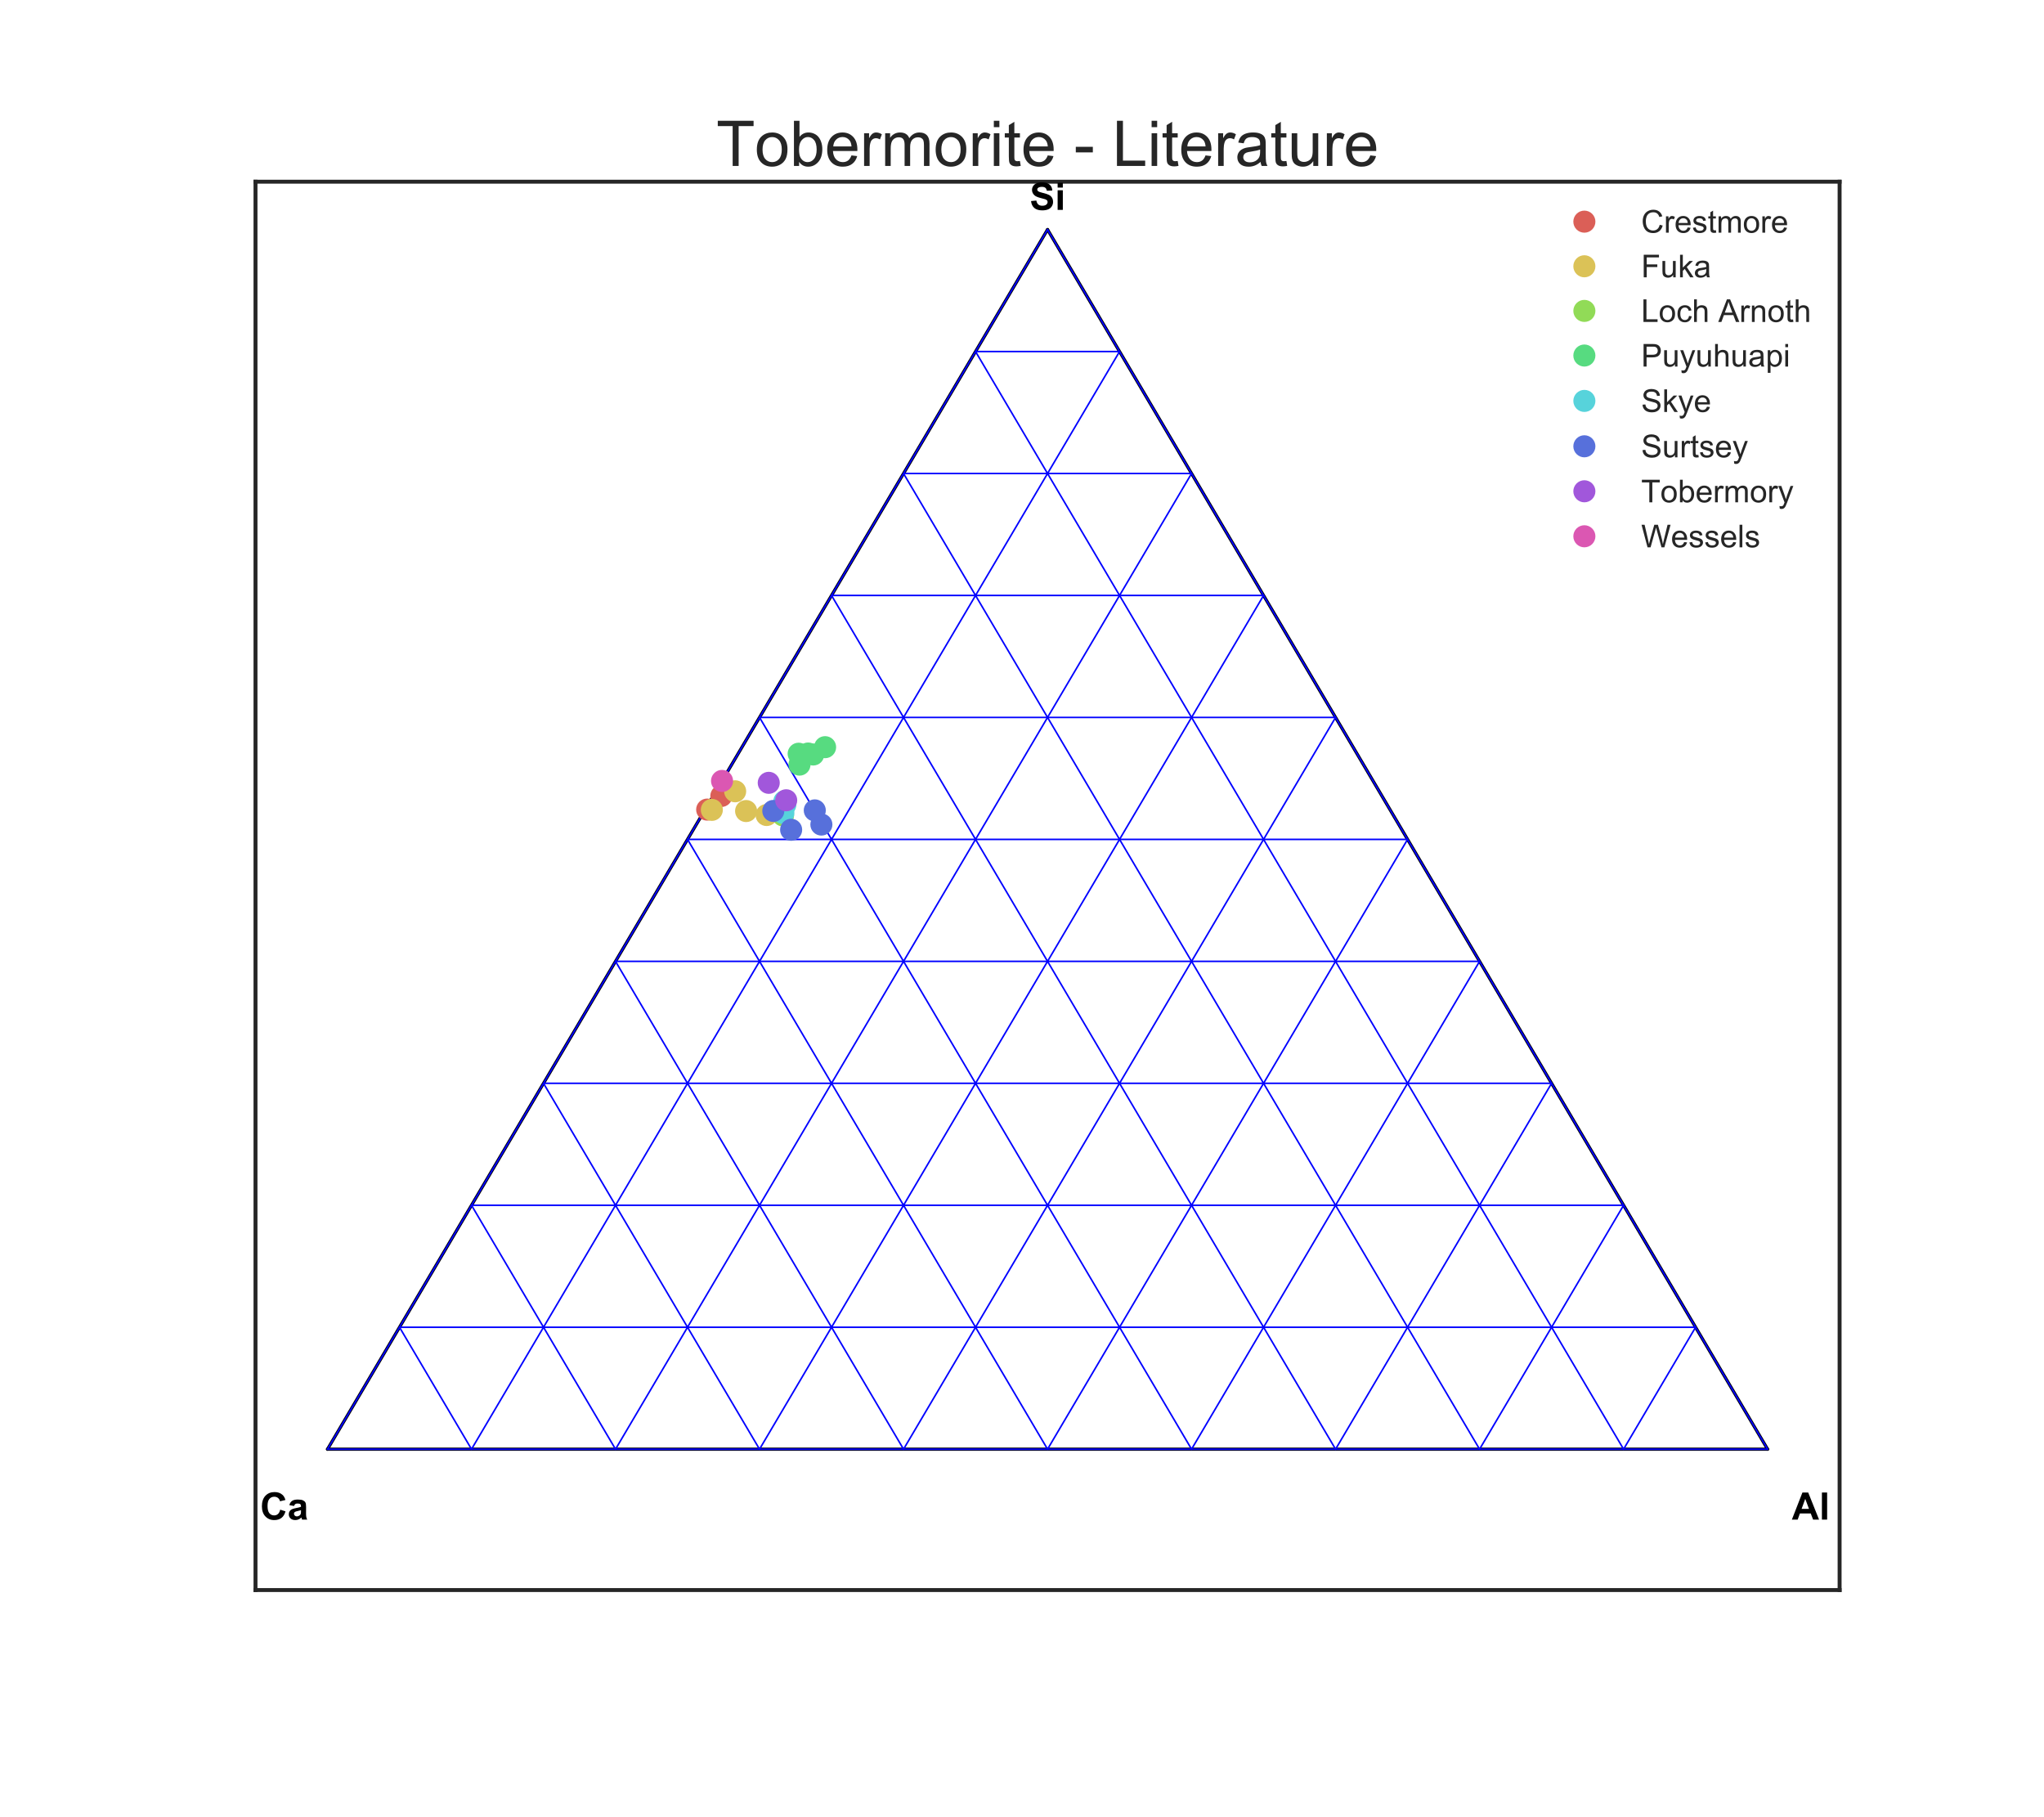 <?xml version="1.0" encoding="utf-8" standalone="no"?>
<!DOCTYPE svg PUBLIC "-//W3C//DTD SVG 1.1//EN"
  "http://www.w3.org/Graphics/SVG/1.1/DTD/svg11.dtd">
<!-- Created with matplotlib (http://matplotlib.org/) -->
<svg height="576pt" version="1.1" viewBox="0 0 648 576" width="648pt" xmlns="http://www.w3.org/2000/svg" xmlns:xlink="http://www.w3.org/1999/xlink">
 <defs>
  <style type="text/css">
*{stroke-linecap:butt;stroke-linejoin:round;stroke-miterlimit:100000;}
  </style>
 </defs>
 <g id="figure_1">
  <g id="patch_1">
   <path d="M 0 576 
L 648 576 
L 648 0 
L 0 0 
z
" style="fill:#ffffff;"/>
  </g>
  <g id="axes_1">
   <g id="patch_2">
    <path d="M 81 504 
L 583.2 504 
L 583.2 57.6 
L 81 57.6 
z
" style="fill:#ffffff;"/>
   </g>
   <g id="matplotlib.axis_1"/>
   <g id="matplotlib.axis_2"/>
   <g id="line2d_1">
    <path clip-path="url(#pa84ef11600)" d="M 332.1 72.766 
L 560.373 459.36 
" style="fill:none;stroke:#000000;stroke-linecap:round;"/>
   </g>
   <g id="line2d_2">
    <path clip-path="url(#pa84ef11600)" d="M 103.827 459.36 
L 560.373 459.36 
" style="fill:none;stroke:#000000;stroke-linecap:round;"/>
   </g>
   <g id="line2d_3">
    <path clip-path="url(#pa84ef11600)" d="M 332.1 72.766 
L 103.827 459.36 
" style="fill:none;stroke:#000000;stroke-linecap:round;"/>
   </g>
   <g id="line2d_4">
    <path clip-path="url(#pa84ef11600)" d="M 332.1 72.766 
L 560.373 459.36 
" style="fill:none;stroke:#0000ff;stroke-linecap:round;stroke-width:0.5;"/>
   </g>
   <g id="line2d_5">
    <path clip-path="url(#pa84ef11600)" d="M 309.273 111.426 
L 514.718 459.36 
" style="fill:none;stroke:#0000ff;stroke-linecap:round;stroke-width:0.5;"/>
   </g>
   <g id="line2d_6">
    <path clip-path="url(#pa84ef11600)" d="M 286.445 150.085 
L 469.064 459.36 
" style="fill:none;stroke:#0000ff;stroke-linecap:round;stroke-width:0.5;"/>
   </g>
   <g id="line2d_7">
    <path clip-path="url(#pa84ef11600)" d="M 263.618 188.744 
L 423.409 459.36 
" style="fill:none;stroke:#0000ff;stroke-linecap:round;stroke-width:0.5;"/>
   </g>
   <g id="line2d_8">
    <path clip-path="url(#pa84ef11600)" d="M 240.791 227.404 
L 377.755 459.36 
" style="fill:none;stroke:#0000ff;stroke-linecap:round;stroke-width:0.5;"/>
   </g>
   <g id="line2d_9">
    <path clip-path="url(#pa84ef11600)" d="M 217.964 266.063 
L 332.1 459.36 
" style="fill:none;stroke:#0000ff;stroke-linecap:round;stroke-width:0.5;"/>
   </g>
   <g id="line2d_10">
    <path clip-path="url(#pa84ef11600)" d="M 195.136 304.723 
L 286.445 459.36 
" style="fill:none;stroke:#0000ff;stroke-linecap:round;stroke-width:0.5;"/>
   </g>
   <g id="line2d_11">
    <path clip-path="url(#pa84ef11600)" d="M 172.309 343.382 
L 240.791 459.36 
" style="fill:none;stroke:#0000ff;stroke-linecap:round;stroke-width:0.5;"/>
   </g>
   <g id="line2d_12">
    <path clip-path="url(#pa84ef11600)" d="M 149.482 382.041 
L 195.136 459.36 
" style="fill:none;stroke:#0000ff;stroke-linecap:round;stroke-width:0.5;"/>
   </g>
   <g id="line2d_13">
    <path clip-path="url(#pa84ef11600)" d="M 126.655 420.701 
L 149.482 459.36 
" style="fill:none;stroke:#0000ff;stroke-linecap:round;stroke-width:0.5;"/>
   </g>
   <g id="line2d_14">
    <path clip-path="url(#pa84ef11600)" d="M 103.827 459.36 
L 560.373 459.36 
" style="fill:none;stroke:#0000ff;stroke-linecap:round;stroke-width:0.5;"/>
   </g>
   <g id="line2d_15">
    <path clip-path="url(#pa84ef11600)" d="M 332.1 72.766 
L 103.827 459.36 
" style="fill:none;stroke:#0000ff;stroke-linecap:round;stroke-width:0.5;"/>
   </g>
   <g id="line2d_16">
    <path clip-path="url(#pa84ef11600)" d="M 126.655 420.701 
L 537.545 420.701 
" style="fill:none;stroke:#0000ff;stroke-linecap:round;stroke-width:0.5;"/>
   </g>
   <g id="line2d_17">
    <path clip-path="url(#pa84ef11600)" d="M 354.927 111.426 
L 149.482 459.36 
" style="fill:none;stroke:#0000ff;stroke-linecap:round;stroke-width:0.5;"/>
   </g>
   <g id="line2d_18">
    <path clip-path="url(#pa84ef11600)" d="M 149.482 382.041 
L 514.718 382.041 
" style="fill:none;stroke:#0000ff;stroke-linecap:round;stroke-width:0.5;"/>
   </g>
   <g id="line2d_19">
    <path clip-path="url(#pa84ef11600)" d="M 377.755 150.085 
L 195.136 459.36 
" style="fill:none;stroke:#0000ff;stroke-linecap:round;stroke-width:0.5;"/>
   </g>
   <g id="line2d_20">
    <path clip-path="url(#pa84ef11600)" d="M 172.309 343.382 
L 491.891 343.382 
" style="fill:none;stroke:#0000ff;stroke-linecap:round;stroke-width:0.5;"/>
   </g>
   <g id="line2d_21">
    <path clip-path="url(#pa84ef11600)" d="M 400.582 188.744 
L 240.791 459.36 
" style="fill:none;stroke:#0000ff;stroke-linecap:round;stroke-width:0.5;"/>
   </g>
   <g id="line2d_22">
    <path clip-path="url(#pa84ef11600)" d="M 195.136 304.723 
L 469.064 304.723 
" style="fill:none;stroke:#0000ff;stroke-linecap:round;stroke-width:0.5;"/>
   </g>
   <g id="line2d_23">
    <path clip-path="url(#pa84ef11600)" d="M 423.409 227.404 
L 286.445 459.36 
" style="fill:none;stroke:#0000ff;stroke-linecap:round;stroke-width:0.5;"/>
   </g>
   <g id="line2d_24">
    <path clip-path="url(#pa84ef11600)" d="M 217.964 266.063 
L 446.236 266.063 
" style="fill:none;stroke:#0000ff;stroke-linecap:round;stroke-width:0.5;"/>
   </g>
   <g id="line2d_25">
    <path clip-path="url(#pa84ef11600)" d="M 446.236 266.063 
L 332.1 459.36 
" style="fill:none;stroke:#0000ff;stroke-linecap:round;stroke-width:0.5;"/>
   </g>
   <g id="line2d_26">
    <path clip-path="url(#pa84ef11600)" d="M 240.791 227.404 
L 423.409 227.404 
" style="fill:none;stroke:#0000ff;stroke-linecap:round;stroke-width:0.5;"/>
   </g>
   <g id="line2d_27">
    <path clip-path="url(#pa84ef11600)" d="M 469.064 304.723 
L 377.755 459.36 
" style="fill:none;stroke:#0000ff;stroke-linecap:round;stroke-width:0.5;"/>
   </g>
   <g id="line2d_28">
    <path clip-path="url(#pa84ef11600)" d="M 263.618 188.744 
L 400.582 188.744 
" style="fill:none;stroke:#0000ff;stroke-linecap:round;stroke-width:0.5;"/>
   </g>
   <g id="line2d_29">
    <path clip-path="url(#pa84ef11600)" d="M 491.891 343.382 
L 423.409 459.36 
" style="fill:none;stroke:#0000ff;stroke-linecap:round;stroke-width:0.5;"/>
   </g>
   <g id="line2d_30">
    <path clip-path="url(#pa84ef11600)" d="M 286.445 150.085 
L 377.755 150.085 
" style="fill:none;stroke:#0000ff;stroke-linecap:round;stroke-width:0.5;"/>
   </g>
   <g id="line2d_31">
    <path clip-path="url(#pa84ef11600)" d="M 514.718 382.041 
L 469.064 459.36 
" style="fill:none;stroke:#0000ff;stroke-linecap:round;stroke-width:0.5;"/>
   </g>
   <g id="line2d_32">
    <path clip-path="url(#pa84ef11600)" d="M 309.273 111.426 
L 354.927 111.426 
" style="fill:none;stroke:#0000ff;stroke-linecap:round;stroke-width:0.5;"/>
   </g>
   <g id="line2d_33">
    <path clip-path="url(#pa84ef11600)" d="M 537.545 420.701 
L 514.718 459.36 
" style="fill:none;stroke:#0000ff;stroke-linecap:round;stroke-width:0.5;"/>
   </g>
   <g id="line2d_34">
    <path clip-path="url(#pa84ef11600)" d="M 332.1 72.766 
L 332.1 72.766 
" style="fill:none;stroke:#0000ff;stroke-linecap:round;stroke-width:0.5;"/>
   </g>
   <g id="line2d_35">
    <path clip-path="url(#pa84ef11600)" d="M 560.373 459.36 
L 560.373 459.36 
" style="fill:none;stroke:#0000ff;stroke-linecap:round;stroke-width:0.5;"/>
   </g>
   <g id="line2d_36">
    <defs>
     <path d="M 0 3.5 
C 0.928 3.5 1.819 3.131 2.475 2.475 
C 3.131 1.819 3.5 0.928 3.5 0 
C 3.5 -0.928 3.131 -1.819 2.475 -2.475 
C 1.819 -3.131 0.928 -3.5 0 -3.5 
C -0.928 -3.5 -1.819 -3.131 -2.475 -2.475 
C -3.131 -1.819 -3.5 -0.928 -3.5 0 
C -3.5 0.928 -3.131 1.819 -2.475 2.475 
C -1.819 3.131 -0.928 3.5 0 3.5 
z
" id="m3e4c8a37f7"/>
    </defs>
    <g clip-path="url(#pa84ef11600)">
     <use style="fill:#db5f57;" x="228.686" xlink:href="#m3e4c8a37f7" y="252.3"/>
     <use style="fill:#db5f57;" x="224.192" xlink:href="#m3e4c8a37f7" y="256.621"/>
    </g>
   </g>
   <g id="line2d_37">
    <defs>
     <path d="M 0 3.5 
C 0.928 3.5 1.819 3.131 2.475 2.475 
C 3.131 1.819 3.5 0.928 3.5 0 
C 3.5 -0.928 3.131 -1.819 2.475 -2.475 
C 1.819 -3.131 0.928 -3.5 0 -3.5 
C -0.928 -3.5 -1.819 -3.131 -2.475 -2.475 
C -3.131 -1.819 -3.5 -0.928 -3.5 0 
C -3.5 0.928 -3.131 1.819 -2.475 2.475 
C -1.819 3.131 -0.928 3.5 0 3.5 
z
" id="m1f2a8ddabf"/>
    </defs>
    <g clip-path="url(#pa84ef11600)">
     <use style="fill:#dbc257;" x="225.67" xlink:href="#m1f2a8ddabf" y="256.709"/>
     <use style="fill:#dbc257;" x="233.063" xlink:href="#m1f2a8ddabf" y="250.817"/>
     <use style="fill:#dbc257;" x="236.534" xlink:href="#m1f2a8ddabf" y="257.08"/>
     <use style="fill:#dbc257;" x="243.032" xlink:href="#m1f2a8ddabf" y="258.337"/>
    </g>
   </g>
   <g id="line2d_38">
    <defs>
     <path d="M 0 3.5 
C 0.928 3.5 1.819 3.131 2.475 2.475 
C 3.131 1.819 3.5 0.928 3.5 0 
C 3.5 -0.928 3.131 -1.819 2.475 -2.475 
C 1.819 -3.131 0.928 -3.5 0 -3.5 
C -0.928 -3.5 -1.819 -3.131 -2.475 -2.475 
C -3.131 -1.819 -3.5 -0.928 -3.5 0 
C -3.5 0.928 -3.131 1.819 -2.475 2.475 
C -1.819 3.131 -0.928 3.5 0 3.5 
z
" id="m3daeba7bd1"/>
    </defs>
    <g clip-path="url(#pa84ef11600)">
     <use style="fill:#91db57;" x="248.241" xlink:href="#m3daeba7bd1" y="258.474"/>
    </g>
   </g>
   <g id="line2d_39">
    <defs>
     <path d="M 0 3.5 
C 0.928 3.5 1.819 3.131 2.475 2.475 
C 3.131 1.819 3.5 0.928 3.5 0 
C 3.5 -0.928 3.131 -1.819 2.475 -2.475 
C 1.819 -3.131 0.928 -3.5 0 -3.5 
C -0.928 -3.5 -1.819 -3.131 -2.475 -2.475 
C -3.131 -1.819 -3.5 -0.928 -3.5 0 
C -3.5 0.928 -3.131 1.819 -2.475 2.475 
C -1.819 3.131 -0.928 3.5 0 3.5 
z
" id="m1ecb5967db"/>
    </defs>
    <g clip-path="url(#pa84ef11600)">
     <use style="fill:#57db80;" x="253.196" xlink:href="#m1ecb5967db" y="238.909"/>
     <use style="fill:#57db80;" x="256.203" xlink:href="#m1ecb5967db" y="238.848"/>
     <use style="fill:#57db80;" x="257.81" xlink:href="#m1ecb5967db" y="239.154"/>
     <use style="fill:#57db80;" x="253.457" xlink:href="#m1ecb5967db" y="242.362"/>
     <use style="fill:#57db80;" x="261.577" xlink:href="#m1ecb5967db" y="236.835"/>
    </g>
   </g>
   <g id="line2d_40">
    <defs>
     <path d="M 0 3.5 
C 0.928 3.5 1.819 3.131 2.475 2.475 
C 3.131 1.819 3.5 0.928 3.5 0 
C 3.5 -0.928 3.131 -1.819 2.475 -2.475 
C 1.819 -3.131 0.928 -3.5 0 -3.5 
C -0.928 -3.5 -1.819 -3.131 -2.475 -2.475 
C -3.131 -1.819 -3.5 -0.928 -3.5 0 
C -3.5 0.928 -3.131 1.819 -2.475 2.475 
C -1.819 3.131 -0.928 3.5 0 3.5 
z
" id="m23160a7b7f"/>
    </defs>
    <g clip-path="url(#pa84ef11600)">
     <use style="fill:#57d3db;" x="248.651" xlink:href="#m23160a7b7f" y="253.997"/>
     <use style="fill:#57d3db;" x="248.963" xlink:href="#m23160a7b7f" y="255.082"/>
     <use style="fill:#57d3db;" x="248.348" xlink:href="#m23160a7b7f" y="257.69"/>
    </g>
   </g>
   <g id="line2d_41">
    <defs>
     <path d="M 0 3.5 
C 0.928 3.5 1.819 3.131 2.475 2.475 
C 3.131 1.819 3.5 0.928 3.5 0 
C 3.5 -0.928 3.131 -1.819 2.475 -2.475 
C 1.819 -3.131 0.928 -3.5 0 -3.5 
C -0.928 -3.5 -1.819 -3.131 -2.475 -2.475 
C -3.131 -1.819 -3.5 -0.928 -3.5 0 
C -3.5 0.928 -3.131 1.819 -2.475 2.475 
C -1.819 3.131 -0.928 3.5 0 3.5 
z
" id="m3e8e41fe07"/>
    </defs>
    <g clip-path="url(#pa84ef11600)">
     <use style="fill:#5770db;" x="258.307" xlink:href="#m3e8e41fe07" y="256.869"/>
     <use style="fill:#5770db;" x="260.401" xlink:href="#m3e8e41fe07" y="261.361"/>
     <use style="fill:#5770db;" x="250.812" xlink:href="#m3e8e41fe07" y="263.021"/>
     <use style="fill:#5770db;" x="245.156" xlink:href="#m3e8e41fe07" y="257.049"/>
    </g>
   </g>
   <g id="line2d_42">
    <defs>
     <path d="M 0 3.5 
C 0.928 3.5 1.819 3.131 2.475 2.475 
C 3.131 1.819 3.5 0.928 3.5 0 
C 3.5 -0.928 3.131 -1.819 2.475 -2.475 
C 1.819 -3.131 0.928 -3.5 0 -3.5 
C -0.928 -3.5 -1.819 -3.131 -2.475 -2.475 
C -3.131 -1.819 -3.5 -0.928 -3.5 0 
C -3.5 0.928 -3.131 1.819 -2.475 2.475 
C -1.819 3.131 -0.928 3.5 0 3.5 
z
" id="mab1771639d"/>
    </defs>
    <g clip-path="url(#pa84ef11600)">
     <use style="fill:#a157db;" x="243.711" xlink:href="#mab1771639d" y="248.137"/>
     <use style="fill:#a157db;" x="249.244" xlink:href="#mab1771639d" y="253.668"/>
    </g>
   </g>
   <g id="line2d_43">
    <defs>
     <path d="M 0 3.5 
C 0.928 3.5 1.819 3.131 2.475 2.475 
C 3.131 1.819 3.5 0.928 3.5 0 
C 3.5 -0.928 3.131 -1.819 2.475 -2.475 
C 1.819 -3.131 0.928 -3.5 0 -3.5 
C -0.928 -3.5 -1.819 -3.131 -2.475 -2.475 
C -3.131 -1.819 -3.5 -0.928 -3.5 0 
C -3.5 0.928 -3.131 1.819 -2.475 2.475 
C -1.819 3.131 -0.928 3.5 0 3.5 
z
" id="md13cb8eee9"/>
    </defs>
    <g clip-path="url(#pa84ef11600)">
     <use style="fill:#db57b2;" x="228.906" xlink:href="#md13cb8eee9" y="247.532"/>
    </g>
   </g>
   <g id="patch_3">
    <path d="M 81 504 
L 81 57.6 
" style="fill:none;stroke:#262626;stroke-linecap:square;stroke-linejoin:miter;stroke-width:1.25;"/>
   </g>
   <g id="patch_4">
    <path d="M 583.2 504 
L 583.2 57.6 
" style="fill:none;stroke:#262626;stroke-linecap:square;stroke-linejoin:miter;stroke-width:1.25;"/>
   </g>
   <g id="patch_5">
    <path d="M 81 57.6 
L 583.2 57.6 
" style="fill:none;stroke:#262626;stroke-linecap:square;stroke-linejoin:miter;stroke-width:1.25;"/>
   </g>
   <g id="patch_6">
    <path d="M 81 504 
L 583.2 504 
" style="fill:none;stroke:#262626;stroke-linecap:square;stroke-linejoin:miter;stroke-width:1.25;"/>
   </g>
   <g id="text_1">
    <!-- Ca -->
    <defs>
     <path d="M 17.438 36.031 
L 4.984 38.281 
Q 7.078 45.797 12.203 49.406 
Q 17.328 53.031 27.438 53.031 
Q 36.625 53.031 41.109 50.859 
Q 45.609 48.688 47.438 45.344 
Q 49.266 42 49.266 33.062 
L 49.125 17.047 
Q 49.125 10.203 49.781 6.953 
Q 50.438 3.719 52.25 0 
L 38.672 0 
Q 38.141 1.375 37.359 4.047 
Q 37.016 5.281 36.859 5.672 
Q 33.344 2.25 29.344 0.531 
Q 25.344 -1.172 20.797 -1.172 
Q 12.797 -1.172 8.172 3.172 
Q 3.562 7.516 3.562 14.156 
Q 3.562 18.562 5.656 22 
Q 7.766 25.438 11.547 27.266 
Q 15.328 29.109 22.469 30.469 
Q 32.078 32.281 35.797 33.844 
L 35.797 35.203 
Q 35.797 39.156 33.844 40.844 
Q 31.891 42.531 26.469 42.531 
Q 22.797 42.531 20.75 41.094 
Q 18.703 39.656 17.438 36.031 
M 35.797 24.906 
Q 33.156 24.031 27.438 22.797 
Q 21.734 21.578 19.969 20.406 
Q 17.281 18.5 17.281 15.578 
Q 17.281 12.703 19.422 10.594 
Q 21.578 8.5 24.906 8.5 
Q 28.609 8.5 31.984 10.938 
Q 34.469 12.797 35.25 15.484 
Q 35.797 17.234 35.797 22.172 
z
" id="Arial-BoldMT-61"/>
     <path d="M 53.078 26.312 
L 67.094 21.875 
Q 63.875 10.156 56.375 4.469 
Q 48.875 -1.219 37.359 -1.219 
Q 23.094 -1.219 13.906 8.516 
Q 4.734 18.266 4.734 35.156 
Q 4.734 53.031 13.953 62.906 
Q 23.188 72.797 38.234 72.797 
Q 51.375 72.797 59.578 65.047 
Q 64.453 60.453 66.891 51.859 
L 52.594 48.438 
Q 51.312 54 47.281 57.219 
Q 43.266 60.453 37.5 60.453 
Q 29.547 60.453 24.578 54.734 
Q 19.625 49.031 19.625 36.234 
Q 19.625 22.656 24.5 16.891 
Q 29.391 11.141 37.203 11.141 
Q 42.969 11.141 47.109 14.797 
Q 51.266 18.453 53.078 26.312 
" id="Arial-BoldMT-43"/>
    </defs>
    <g transform="translate(82.461 481.68)scale(0.12 -0.12)">
     <use xlink:href="#Arial-BoldMT-43"/>
     <use x="72.217" xlink:href="#Arial-BoldMT-61"/>
    </g>
   </g>
   <g id="text_2">
    <!-- Al -->
    <defs>
     <path d="M 7.172 0 
L 7.172 71.578 
L 20.906 71.578 
L 20.906 0 
z
" id="Arial-BoldMT-6c"/>
     <path d="M 71.828 0 
L 56.109 0 
L 49.859 16.266 
L 21.234 16.266 
L 15.328 0 
L 0 0 
L 27.875 71.578 
L 43.172 71.578 
z
M 45.219 28.328 
L 35.359 54.891 
L 25.688 28.328 
z
" id="Arial-BoldMT-41"/>
    </defs>
    <g transform="translate(568.069 481.68)scale(0.12 -0.12)">
     <use xlink:href="#Arial-BoldMT-41"/>
     <use x="72.217" xlink:href="#Arial-BoldMT-6c"/>
    </g>
   </g>
   <g id="text_3">
    <!-- Si -->
    <defs>
     <path d="M 3.609 23.297 
L 17.672 24.656 
Q 18.953 17.578 22.828 14.25 
Q 26.703 10.938 33.297 10.938 
Q 40.281 10.938 43.812 13.891 
Q 47.359 16.844 47.359 20.797 
Q 47.359 23.344 45.875 25.125 
Q 44.391 26.906 40.672 28.219 
Q 38.141 29.109 29.109 31.344 
Q 17.484 34.234 12.797 38.422 
Q 6.203 44.344 6.203 52.828 
Q 6.203 58.297 9.297 63.062 
Q 12.406 67.828 18.234 70.312 
Q 24.078 72.797 32.328 72.797 
Q 45.797 72.797 52.609 66.891 
Q 59.422 60.984 59.766 51.125 
L 45.312 50.484 
Q 44.391 56 41.328 58.422 
Q 38.281 60.844 32.172 60.844 
Q 25.875 60.844 22.312 58.25 
Q 20.016 56.594 20.016 53.812 
Q 20.016 51.266 22.172 49.469 
Q 24.906 47.172 35.453 44.672 
Q 46 42.188 51.047 39.516 
Q 56.109 36.859 58.953 32.25 
Q 61.812 27.641 61.812 20.844 
Q 61.812 14.703 58.391 9.328 
Q 54.984 3.953 48.734 1.344 
Q 42.484 -1.266 33.156 -1.266 
Q 19.578 -1.266 12.297 5 
Q 5.031 11.281 3.609 23.297 
" id="Arial-BoldMT-53"/>
     <path d="M 7.172 58.891 
L 7.172 71.578 
L 20.906 71.578 
L 20.906 58.891 
z
M 7.172 0 
L 7.172 51.859 
L 20.906 51.859 
L 20.906 0 
z
" id="Arial-BoldMT-69"/>
    </defs>
    <g transform="translate(326.431 66.528)scale(0.12 -0.12)">
     <use xlink:href="#Arial-BoldMT-53"/>
     <use x="66.699" xlink:href="#Arial-BoldMT-69"/>
    </g>
   </g>
   <g id="text_4">
    <!-- Tobermorite - Literature -->
    <defs>
     <path d="M 42.094 16.703 
L 51.172 15.578 
Q 49.031 7.625 43.219 3.219 
Q 37.406 -1.172 28.375 -1.172 
Q 17 -1.172 10.328 5.828 
Q 3.656 12.844 3.656 25.484 
Q 3.656 38.578 10.391 45.797 
Q 17.141 53.031 27.875 53.031 
Q 38.281 53.031 44.875 45.953 
Q 51.469 38.875 51.469 26.031 
Q 51.469 25.25 51.422 23.688 
L 12.75 23.688 
Q 13.234 15.141 17.578 10.594 
Q 21.922 6.062 28.422 6.062 
Q 33.25 6.062 36.672 8.594 
Q 40.094 11.141 42.094 16.703 
M 13.234 30.906 
L 42.188 30.906 
Q 41.609 37.453 38.875 40.719 
Q 34.672 45.797 27.984 45.797 
Q 21.922 45.797 17.797 41.75 
Q 13.672 37.703 13.234 30.906 
" id="ArialMT-65"/>
     <path d="M 25.922 0 
L 25.922 63.141 
L 2.344 63.141 
L 2.344 71.578 
L 59.078 71.578 
L 59.078 63.141 
L 35.406 63.141 
L 35.406 0 
z
" id="ArialMT-54"/>
     <path id="ArialMT-20"/>
     <path d="M 6.594 0 
L 6.594 51.859 
L 14.453 51.859 
L 14.453 44.578 
Q 16.891 48.391 20.938 50.703 
Q 25 53.031 30.172 53.031 
Q 35.938 53.031 39.625 50.641 
Q 43.312 48.25 44.828 43.953 
Q 50.984 53.031 60.844 53.031 
Q 68.562 53.031 72.703 48.75 
Q 76.859 44.484 76.859 35.594 
L 76.859 0 
L 68.109 0 
L 68.109 32.672 
Q 68.109 37.938 67.25 40.25 
Q 66.406 42.578 64.156 43.984 
Q 61.922 45.406 58.891 45.406 
Q 53.422 45.406 49.797 41.766 
Q 46.188 38.141 46.188 30.125 
L 46.188 0 
L 37.406 0 
L 37.406 33.688 
Q 37.406 39.547 35.25 42.469 
Q 33.109 45.406 28.219 45.406 
Q 24.516 45.406 21.359 43.453 
Q 18.219 41.5 16.797 37.734 
Q 15.375 33.984 15.375 26.906 
L 15.375 0 
z
" id="ArialMT-6d"/>
     <path d="M 6.5 0 
L 6.5 51.859 
L 14.406 51.859 
L 14.406 44 
Q 17.438 49.516 20 51.266 
Q 22.562 53.031 25.641 53.031 
Q 30.078 53.031 34.672 50.203 
L 31.641 42.047 
Q 28.422 43.953 25.203 43.953 
Q 22.312 43.953 20.016 42.219 
Q 17.719 40.484 16.75 37.406 
Q 15.281 32.719 15.281 27.156 
L 15.281 0 
z
" id="ArialMT-72"/>
     <path d="M 14.703 0 
L 6.547 0 
L 6.547 71.578 
L 15.328 71.578 
L 15.328 46.047 
Q 20.906 53.031 29.547 53.031 
Q 34.328 53.031 38.594 51.094 
Q 42.875 49.172 45.625 45.672 
Q 48.391 42.188 49.953 37.25 
Q 51.516 32.328 51.516 26.703 
Q 51.516 13.375 44.922 6.094 
Q 38.328 -1.172 29.109 -1.172 
Q 19.922 -1.172 14.703 6.5 
z
M 14.594 26.312 
Q 14.594 17 17.141 12.844 
Q 21.297 6.062 28.375 6.062 
Q 34.125 6.062 38.328 11.062 
Q 42.531 16.062 42.531 25.984 
Q 42.531 36.141 38.5 40.969 
Q 34.469 45.797 28.766 45.797 
Q 23 45.797 18.797 40.797 
Q 14.594 35.797 14.594 26.312 
" id="ArialMT-62"/>
     <path d="M 7.328 0 
L 7.328 71.578 
L 16.797 71.578 
L 16.797 8.453 
L 52.047 8.453 
L 52.047 0 
z
" id="ArialMT-4c"/>
     <path d="M 40.578 0 
L 40.578 7.625 
Q 34.516 -1.172 24.125 -1.172 
Q 19.531 -1.172 15.547 0.578 
Q 11.578 2.344 9.641 5 
Q 7.719 7.672 6.938 11.531 
Q 6.391 14.109 6.391 19.734 
L 6.391 51.859 
L 15.188 51.859 
L 15.188 23.094 
Q 15.188 16.219 15.719 13.812 
Q 16.547 10.359 19.234 8.375 
Q 21.922 6.391 25.875 6.391 
Q 29.828 6.391 33.297 8.422 
Q 36.766 10.453 38.203 13.938 
Q 39.656 17.438 39.656 24.078 
L 39.656 51.859 
L 48.438 51.859 
L 48.438 0 
z
" id="ArialMT-75"/>
     <path d="M 25.781 7.859 
L 27.047 0.094 
Q 23.344 -0.688 20.406 -0.688 
Q 15.625 -0.688 12.984 0.828 
Q 10.359 2.344 9.281 4.812 
Q 8.203 7.281 8.203 15.188 
L 8.203 45.016 
L 1.766 45.016 
L 1.766 51.859 
L 8.203 51.859 
L 8.203 64.703 
L 16.938 69.969 
L 16.938 51.859 
L 25.781 51.859 
L 25.781 45.016 
L 16.938 45.016 
L 16.938 14.703 
Q 16.938 10.938 17.406 9.859 
Q 17.875 8.797 18.922 8.156 
Q 19.969 7.516 21.922 7.516 
Q 23.391 7.516 25.781 7.859 
" id="ArialMT-74"/>
     <path d="M 6.641 61.469 
L 6.641 71.578 
L 15.438 71.578 
L 15.438 61.469 
z
M 6.641 0 
L 6.641 51.859 
L 15.438 51.859 
L 15.438 0 
z
" id="ArialMT-69"/>
     <path d="M 3.172 21.484 
L 3.172 30.328 
L 30.172 30.328 
L 30.172 21.484 
z
" id="ArialMT-2d"/>
     <path d="M 40.438 6.391 
Q 35.547 2.25 31.031 0.531 
Q 26.516 -1.172 21.344 -1.172 
Q 12.797 -1.172 8.203 3 
Q 3.609 7.172 3.609 13.672 
Q 3.609 17.484 5.344 20.625 
Q 7.078 23.781 9.891 25.688 
Q 12.703 27.594 16.219 28.562 
Q 18.797 29.25 24.031 29.891 
Q 34.672 31.156 39.703 32.906 
Q 39.75 34.719 39.75 35.203 
Q 39.75 40.578 37.25 42.781 
Q 33.891 45.75 27.25 45.75 
Q 21.047 45.75 18.094 43.578 
Q 15.141 41.406 13.719 35.891 
L 5.125 37.062 
Q 6.297 42.578 8.984 45.969 
Q 11.672 49.359 16.75 51.188 
Q 21.828 53.031 28.516 53.031 
Q 35.156 53.031 39.297 51.469 
Q 43.453 49.906 45.406 47.531 
Q 47.359 45.172 48.141 41.547 
Q 48.578 39.312 48.578 33.453 
L 48.578 21.734 
Q 48.578 9.469 49.141 6.219 
Q 49.703 2.984 51.375 0 
L 42.188 0 
Q 40.828 2.734 40.438 6.391 
M 39.703 26.031 
Q 34.906 24.078 25.344 22.703 
Q 19.922 21.922 17.672 20.938 
Q 15.438 19.969 14.203 18.094 
Q 12.984 16.219 12.984 13.922 
Q 12.984 10.406 15.641 8.062 
Q 18.312 5.719 23.438 5.719 
Q 28.516 5.719 32.469 7.938 
Q 36.422 10.156 38.281 14.016 
Q 39.703 17 39.703 22.797 
z
" id="ArialMT-61"/>
     <path d="M 3.328 25.922 
Q 3.328 40.328 11.328 47.266 
Q 18.016 53.031 27.641 53.031 
Q 38.328 53.031 45.109 46.016 
Q 51.906 39.016 51.906 26.656 
Q 51.906 16.656 48.906 10.906 
Q 45.906 5.172 40.156 2 
Q 34.422 -1.172 27.641 -1.172 
Q 16.75 -1.172 10.031 5.812 
Q 3.328 12.797 3.328 25.922 
M 12.359 25.922 
Q 12.359 15.969 16.703 11.016 
Q 21.047 6.062 27.641 6.062 
Q 34.188 6.062 38.531 11.031 
Q 42.875 16.016 42.875 26.219 
Q 42.875 35.844 38.5 40.797 
Q 34.125 45.75 27.641 45.75 
Q 21.047 45.75 16.703 40.812 
Q 12.359 35.891 12.359 25.922 
" id="ArialMT-6f"/>
    </defs>
    <g style="fill:#262626;" transform="translate(227.088 52.6)scale(0.2 -0.2)">
     <use xlink:href="#ArialMT-54"/>
     <use x="60.912" xlink:href="#ArialMT-6f"/>
     <use x="116.527" xlink:href="#ArialMT-62"/>
     <use x="172.143" xlink:href="#ArialMT-65"/>
     <use x="227.758" xlink:href="#ArialMT-72"/>
     <use x="261.059" xlink:href="#ArialMT-6d"/>
     <use x="344.359" xlink:href="#ArialMT-6f"/>
     <use x="399.975" xlink:href="#ArialMT-72"/>
     <use x="433.275" xlink:href="#ArialMT-69"/>
     <use x="455.492" xlink:href="#ArialMT-74"/>
     <use x="483.275" xlink:href="#ArialMT-65"/>
     <use x="538.891" xlink:href="#ArialMT-20"/>
     <use x="566.674" xlink:href="#ArialMT-2d"/>
     <use x="599.975" xlink:href="#ArialMT-20"/>
     <use x="627.758" xlink:href="#ArialMT-4c"/>
     <use x="683.373" xlink:href="#ArialMT-69"/>
     <use x="705.59" xlink:href="#ArialMT-74"/>
     <use x="733.373" xlink:href="#ArialMT-65"/>
     <use x="788.988" xlink:href="#ArialMT-72"/>
     <use x="822.289" xlink:href="#ArialMT-61"/>
     <use x="877.904" xlink:href="#ArialMT-74"/>
     <use x="905.688" xlink:href="#ArialMT-75"/>
     <use x="961.303" xlink:href="#ArialMT-72"/>
     <use x="994.604" xlink:href="#ArialMT-65"/>
    </g>
   </g>
   <g id="legend_1">
    <g id="line2d_44"/>
    <g id="line2d_45">
     <g>
      <use style="fill:#db5f57;" x="502.286" xlink:href="#m3e4c8a37f7" y="70.258"/>
     </g>
    </g>
    <g id="text_5">
     <!-- Crestmore -->
     <defs>
      <path d="M 3.078 15.484 
L 11.766 16.844 
Q 12.5 11.625 15.844 8.844 
Q 19.188 6.062 25.203 6.062 
Q 31.25 6.062 34.172 8.516 
Q 37.109 10.984 37.109 14.312 
Q 37.109 17.281 34.516 19 
Q 32.719 20.172 25.531 21.969 
Q 15.875 24.422 12.141 26.203 
Q 8.406 27.984 6.469 31.125 
Q 4.547 34.281 4.547 38.094 
Q 4.547 41.547 6.125 44.5 
Q 7.719 47.469 10.453 49.422 
Q 12.5 50.922 16.031 51.969 
Q 19.578 53.031 23.641 53.031 
Q 29.734 53.031 34.344 51.266 
Q 38.969 49.516 41.156 46.5 
Q 43.359 43.5 44.188 38.484 
L 35.594 37.312 
Q 35.016 41.312 32.203 43.547 
Q 29.391 45.797 24.266 45.797 
Q 18.219 45.797 15.625 43.797 
Q 13.031 41.797 13.031 39.109 
Q 13.031 37.406 14.109 36.031 
Q 15.188 34.625 17.484 33.688 
Q 18.797 33.203 25.25 31.453 
Q 34.578 28.953 38.25 27.359 
Q 41.938 25.781 44.031 22.75 
Q 46.141 19.734 46.141 15.234 
Q 46.141 10.844 43.578 6.953 
Q 41.016 3.078 36.172 0.953 
Q 31.344 -1.172 25.25 -1.172 
Q 15.141 -1.172 9.844 3.031 
Q 4.547 7.234 3.078 15.484 
" id="ArialMT-73"/>
      <path d="M 58.797 25.094 
L 68.266 22.703 
Q 65.281 11.031 57.547 4.906 
Q 49.812 -1.219 38.625 -1.219 
Q 27.047 -1.219 19.797 3.484 
Q 12.547 8.203 8.766 17.141 
Q 4.984 26.078 4.984 36.328 
Q 4.984 47.516 9.25 55.828 
Q 13.531 64.156 21.406 68.469 
Q 29.297 72.797 38.766 72.797 
Q 49.516 72.797 56.828 67.328 
Q 64.156 61.859 67.047 51.953 
L 57.719 49.75 
Q 55.219 57.562 50.484 61.125 
Q 45.75 64.703 38.578 64.703 
Q 30.328 64.703 24.781 60.734 
Q 19.234 56.781 16.984 50.109 
Q 14.75 43.453 14.75 36.375 
Q 14.75 27.25 17.406 20.438 
Q 20.062 13.625 25.672 10.25 
Q 31.297 6.891 37.844 6.891 
Q 45.797 6.891 51.312 11.469 
Q 56.844 16.062 58.797 25.094 
" id="ArialMT-43"/>
     </defs>
     <g style="fill:#262626;" transform="translate(520.286 73.758)scale(0.1 -0.1)">
      <use xlink:href="#ArialMT-43"/>
      <use x="72.217" xlink:href="#ArialMT-72"/>
      <use x="105.518" xlink:href="#ArialMT-65"/>
      <use x="161.133" xlink:href="#ArialMT-73"/>
      <use x="211.133" xlink:href="#ArialMT-74"/>
      <use x="238.916" xlink:href="#ArialMT-6d"/>
      <use x="322.217" xlink:href="#ArialMT-6f"/>
      <use x="377.832" xlink:href="#ArialMT-72"/>
      <use x="411.133" xlink:href="#ArialMT-65"/>
     </g>
    </g>
    <g id="line2d_46"/>
    <g id="line2d_47">
     <g>
      <use style="fill:#dbc257;" x="502.286" xlink:href="#m1f2a8ddabf" y="84.403"/>
     </g>
    </g>
    <g id="text_6">
     <!-- Fuka -->
     <defs>
      <path d="M 6.641 0 
L 6.641 71.578 
L 15.438 71.578 
L 15.438 30.766 
L 36.234 51.859 
L 47.609 51.859 
L 27.781 32.625 
L 49.609 0 
L 38.766 0 
L 21.625 26.516 
L 15.438 20.562 
L 15.438 0 
z
" id="ArialMT-6b"/>
      <path d="M 8.203 0 
L 8.203 71.578 
L 56.5 71.578 
L 56.5 63.141 
L 17.672 63.141 
L 17.672 40.969 
L 51.266 40.969 
L 51.266 32.516 
L 17.672 32.516 
L 17.672 0 
z
" id="ArialMT-46"/>
     </defs>
     <g style="fill:#262626;" transform="translate(520.286 87.903)scale(0.1 -0.1)">
      <use xlink:href="#ArialMT-46"/>
      <use x="61.084" xlink:href="#ArialMT-75"/>
      <use x="116.699" xlink:href="#ArialMT-6b"/>
      <use x="166.699" xlink:href="#ArialMT-61"/>
     </g>
    </g>
    <g id="line2d_48"/>
    <g id="line2d_49">
     <g>
      <use style="fill:#91db57;" x="502.286" xlink:href="#m3daeba7bd1" y="98.548"/>
     </g>
    </g>
    <g id="text_7">
     <!-- Loch Arnoth -->
     <defs>
      <path d="M 6.594 0 
L 6.594 71.578 
L 15.375 71.578 
L 15.375 45.906 
Q 21.531 53.031 30.906 53.031 
Q 36.672 53.031 40.922 50.75 
Q 45.172 48.484 47 44.484 
Q 48.828 40.484 48.828 32.859 
L 48.828 0 
L 40.047 0 
L 40.047 32.859 
Q 40.047 39.453 37.188 42.453 
Q 34.328 45.453 29.109 45.453 
Q 25.203 45.453 21.75 43.422 
Q 18.312 41.406 16.844 37.938 
Q 15.375 34.469 15.375 28.375 
L 15.375 0 
z
" id="ArialMT-68"/>
      <path d="M -0.141 0 
L 27.344 71.578 
L 37.547 71.578 
L 66.844 0 
L 56.062 0 
L 47.703 21.688 
L 17.781 21.688 
L 9.906 0 
z
M 20.516 29.391 
L 44.781 29.391 
L 37.312 49.219 
Q 33.891 58.25 32.234 64.062 
Q 30.859 57.172 28.375 50.391 
z
" id="ArialMT-41"/>
      <path d="M 40.438 19 
L 49.078 17.875 
Q 47.656 8.938 41.812 3.875 
Q 35.984 -1.172 27.484 -1.172 
Q 16.844 -1.172 10.375 5.781 
Q 3.906 12.75 3.906 25.734 
Q 3.906 34.125 6.688 40.422 
Q 9.469 46.734 15.156 49.875 
Q 20.844 53.031 27.547 53.031 
Q 35.984 53.031 41.359 48.75 
Q 46.734 44.484 48.25 36.625 
L 39.703 35.297 
Q 38.484 40.531 35.375 43.156 
Q 32.281 45.797 27.875 45.797 
Q 21.234 45.797 17.078 41.031 
Q 12.938 36.281 12.938 25.984 
Q 12.938 15.531 16.938 10.797 
Q 20.953 6.062 27.391 6.062 
Q 32.562 6.062 36.031 9.234 
Q 39.5 12.406 40.438 19 
" id="ArialMT-63"/>
      <path d="M 6.594 0 
L 6.594 51.859 
L 14.5 51.859 
L 14.5 44.484 
Q 20.219 53.031 31 53.031 
Q 35.688 53.031 39.625 51.344 
Q 43.562 49.656 45.516 46.922 
Q 47.469 44.188 48.25 40.438 
Q 48.734 37.984 48.734 31.891 
L 48.734 0 
L 39.938 0 
L 39.938 31.547 
Q 39.938 36.922 38.906 39.578 
Q 37.891 42.234 35.281 43.812 
Q 32.672 45.406 29.156 45.406 
Q 23.531 45.406 19.453 41.844 
Q 15.375 38.281 15.375 28.328 
L 15.375 0 
z
" id="ArialMT-6e"/>
     </defs>
     <g style="fill:#262626;" transform="translate(520.286 102.048)scale(0.1 -0.1)">
      <use xlink:href="#ArialMT-4c"/>
      <use x="55.615" xlink:href="#ArialMT-6f"/>
      <use x="111.23" xlink:href="#ArialMT-63"/>
      <use x="161.23" xlink:href="#ArialMT-68"/>
      <use x="216.846" xlink:href="#ArialMT-20"/>
      <use x="244.551" xlink:href="#ArialMT-41"/>
      <use x="311.25" xlink:href="#ArialMT-72"/>
      <use x="344.551" xlink:href="#ArialMT-6e"/>
      <use x="400.166" xlink:href="#ArialMT-6f"/>
      <use x="455.781" xlink:href="#ArialMT-74"/>
      <use x="483.564" xlink:href="#ArialMT-68"/>
     </g>
    </g>
    <g id="line2d_50"/>
    <g id="line2d_51">
     <g>
      <use style="fill:#57db80;" x="502.286" xlink:href="#m1ecb5967db" y="112.694"/>
     </g>
    </g>
    <g id="text_8">
     <!-- Puyuhuapi -->
     <defs>
      <path d="M 7.719 0 
L 7.719 71.578 
L 34.719 71.578 
Q 41.844 71.578 45.609 70.906 
Q 50.875 70.016 54.438 67.547 
Q 58.016 65.094 60.188 60.641 
Q 62.359 56.203 62.359 50.875 
Q 62.359 41.75 56.547 35.422 
Q 50.734 29.109 35.547 29.109 
L 17.188 29.109 
L 17.188 0 
z
M 17.188 37.547 
L 35.688 37.547 
Q 44.875 37.547 48.734 40.969 
Q 52.594 44.391 52.594 50.594 
Q 52.594 55.078 50.312 58.266 
Q 48.047 61.469 44.344 62.5 
Q 41.938 63.141 35.5 63.141 
L 17.188 63.141 
z
" id="ArialMT-50"/>
      <path d="M 6.203 -19.969 
L 5.219 -11.719 
Q 8.109 -12.5 10.25 -12.5 
Q 13.188 -12.5 14.938 -11.516 
Q 16.703 -10.547 17.828 -8.797 
Q 18.656 -7.469 20.516 -2.25 
Q 20.75 -1.516 21.297 -0.094 
L 1.609 51.859 
L 11.078 51.859 
L 21.875 21.828 
Q 23.969 16.109 25.641 9.812 
Q 27.156 15.875 29.25 21.625 
L 40.328 51.859 
L 49.125 51.859 
L 29.391 -0.875 
Q 26.219 -9.422 24.469 -12.641 
Q 22.125 -17 19.094 -19.016 
Q 16.062 -21.047 11.859 -21.047 
Q 9.328 -21.047 6.203 -19.969 
" id="ArialMT-79"/>
      <path d="M 6.594 -19.875 
L 6.594 51.859 
L 14.594 51.859 
L 14.594 45.125 
Q 17.438 49.078 21 51.047 
Q 24.562 53.031 29.641 53.031 
Q 36.281 53.031 41.359 49.609 
Q 46.438 46.188 49.016 39.953 
Q 51.609 33.734 51.609 26.312 
Q 51.609 18.359 48.75 11.984 
Q 45.906 5.609 40.453 2.219 
Q 35.016 -1.172 29 -1.172 
Q 24.609 -1.172 21.109 0.688 
Q 17.625 2.547 15.375 5.375 
L 15.375 -19.875 
z
M 14.547 25.641 
Q 14.547 15.625 18.594 10.844 
Q 22.656 6.062 28.422 6.062 
Q 34.281 6.062 38.453 11.016 
Q 42.625 15.969 42.625 26.375 
Q 42.625 36.281 38.547 41.203 
Q 34.469 46.141 28.812 46.141 
Q 23.188 46.141 18.859 40.891 
Q 14.547 35.641 14.547 25.641 
" id="ArialMT-70"/>
     </defs>
     <g style="fill:#262626;" transform="translate(520.286 116.194)scale(0.1 -0.1)">
      <use xlink:href="#ArialMT-50"/>
      <use x="66.699" xlink:href="#ArialMT-75"/>
      <use x="122.314" xlink:href="#ArialMT-79"/>
      <use x="172.314" xlink:href="#ArialMT-75"/>
      <use x="227.93" xlink:href="#ArialMT-68"/>
      <use x="283.545" xlink:href="#ArialMT-75"/>
      <use x="339.16" xlink:href="#ArialMT-61"/>
      <use x="394.775" xlink:href="#ArialMT-70"/>
      <use x="450.391" xlink:href="#ArialMT-69"/>
     </g>
    </g>
    <g id="line2d_52"/>
    <g id="line2d_53">
     <g>
      <use style="fill:#57d3db;" x="502.286" xlink:href="#m23160a7b7f" y="127.078"/>
     </g>
    </g>
    <g id="text_9">
     <!-- Skye -->
     <defs>
      <path d="M 4.5 23 
L 13.422 23.781 
Q 14.062 18.406 16.375 14.969 
Q 18.703 11.531 23.578 9.406 
Q 28.469 7.281 34.578 7.281 
Q 39.984 7.281 44.141 8.891 
Q 48.297 10.5 50.312 13.297 
Q 52.344 16.109 52.344 19.438 
Q 52.344 22.797 50.391 25.312 
Q 48.438 27.828 43.953 29.547 
Q 41.062 30.672 31.203 33.031 
Q 21.344 35.406 17.391 37.5 
Q 12.25 40.188 9.734 44.156 
Q 7.234 48.141 7.234 53.078 
Q 7.234 58.5 10.297 63.203 
Q 13.375 67.922 19.281 70.359 
Q 25.203 72.797 32.422 72.797 
Q 40.375 72.797 46.453 70.234 
Q 52.547 67.672 55.812 62.688 
Q 59.078 57.719 59.328 51.422 
L 50.25 50.734 
Q 49.516 57.516 45.281 60.984 
Q 41.062 64.453 32.812 64.453 
Q 24.219 64.453 20.281 61.297 
Q 16.359 58.156 16.359 53.719 
Q 16.359 49.859 19.141 47.359 
Q 21.875 44.875 33.422 42.266 
Q 44.969 39.656 49.266 37.703 
Q 55.516 34.812 58.484 30.391 
Q 61.469 25.984 61.469 20.219 
Q 61.469 14.5 58.203 9.438 
Q 54.938 4.391 48.797 1.578 
Q 42.672 -1.219 35.016 -1.219 
Q 25.297 -1.219 18.719 1.609 
Q 12.156 4.438 8.422 10.125 
Q 4.688 15.828 4.5 23 
" id="ArialMT-53"/>
     </defs>
     <g style="fill:#262626;" transform="translate(520.286 130.578)scale(0.1 -0.1)">
      <use xlink:href="#ArialMT-53"/>
      <use x="66.699" xlink:href="#ArialMT-6b"/>
      <use x="116.699" xlink:href="#ArialMT-79"/>
      <use x="166.699" xlink:href="#ArialMT-65"/>
     </g>
    </g>
    <g id="line2d_54"/>
    <g id="line2d_55">
     <g>
      <use style="fill:#5770db;" x="502.286" xlink:href="#m3e8e41fe07" y="141.463"/>
     </g>
    </g>
    <g id="text_10">
     <!-- Surtsey -->
     <g style="fill:#262626;" transform="translate(520.286 144.963)scale(0.1 -0.1)">
      <use xlink:href="#ArialMT-53"/>
      <use x="66.699" xlink:href="#ArialMT-75"/>
      <use x="122.314" xlink:href="#ArialMT-72"/>
      <use x="155.615" xlink:href="#ArialMT-74"/>
      <use x="183.398" xlink:href="#ArialMT-73"/>
      <use x="233.398" xlink:href="#ArialMT-65"/>
      <use x="289.014" xlink:href="#ArialMT-79"/>
     </g>
    </g>
    <g id="line2d_56"/>
    <g id="line2d_57">
     <g>
      <use style="fill:#a157db;" x="502.286" xlink:href="#mab1771639d" y="155.725"/>
     </g>
    </g>
    <g id="text_11">
     <!-- Tobermory -->
     <g style="fill:#262626;" transform="translate(520.286 159.225)scale(0.1 -0.1)">
      <use xlink:href="#ArialMT-54"/>
      <use x="60.912" xlink:href="#ArialMT-6f"/>
      <use x="116.527" xlink:href="#ArialMT-62"/>
      <use x="172.143" xlink:href="#ArialMT-65"/>
      <use x="227.758" xlink:href="#ArialMT-72"/>
      <use x="261.059" xlink:href="#ArialMT-6d"/>
      <use x="344.359" xlink:href="#ArialMT-6f"/>
      <use x="399.975" xlink:href="#ArialMT-72"/>
      <use x="433.275" xlink:href="#ArialMT-79"/>
     </g>
    </g>
    <g id="line2d_58"/>
    <g id="line2d_59">
     <g>
      <use style="fill:#db57b2;" x="502.286" xlink:href="#md13cb8eee9" y="169.988"/>
     </g>
    </g>
    <g id="text_12">
     <!-- Wessels -->
     <defs>
      <path d="M 20.219 0 
L 1.219 71.578 
L 10.938 71.578 
L 21.828 24.656 
Q 23.578 17.281 24.859 10.016 
Q 27.594 21.484 28.078 23.25 
L 41.703 71.578 
L 53.125 71.578 
L 63.375 35.359 
Q 67.234 21.875 68.953 10.016 
Q 70.312 16.797 72.516 25.594 
L 83.734 71.578 
L 93.266 71.578 
L 73.641 0 
L 64.5 0 
L 49.422 54.547 
Q 47.516 61.375 47.172 62.938 
Q 46.047 58.016 45.062 54.547 
L 29.891 0 
z
" id="ArialMT-57"/>
      <path d="M 6.391 0 
L 6.391 71.578 
L 15.188 71.578 
L 15.188 0 
z
" id="ArialMT-6c"/>
     </defs>
     <g style="fill:#262626;" transform="translate(520.286 173.488)scale(0.1 -0.1)">
      <use xlink:href="#ArialMT-57"/>
      <use x="94.369" xlink:href="#ArialMT-65"/>
      <use x="149.984" xlink:href="#ArialMT-73"/>
      <use x="199.984" xlink:href="#ArialMT-73"/>
      <use x="249.984" xlink:href="#ArialMT-65"/>
      <use x="305.6" xlink:href="#ArialMT-6c"/>
      <use x="327.816" xlink:href="#ArialMT-73"/>
     </g>
    </g>
   </g>
  </g>
 </g>
 <defs>
  <clipPath id="pa84ef11600">
   <rect height="446.4" width="502.2" x="81.0" y="57.6"/>
  </clipPath>
 </defs>
</svg>
